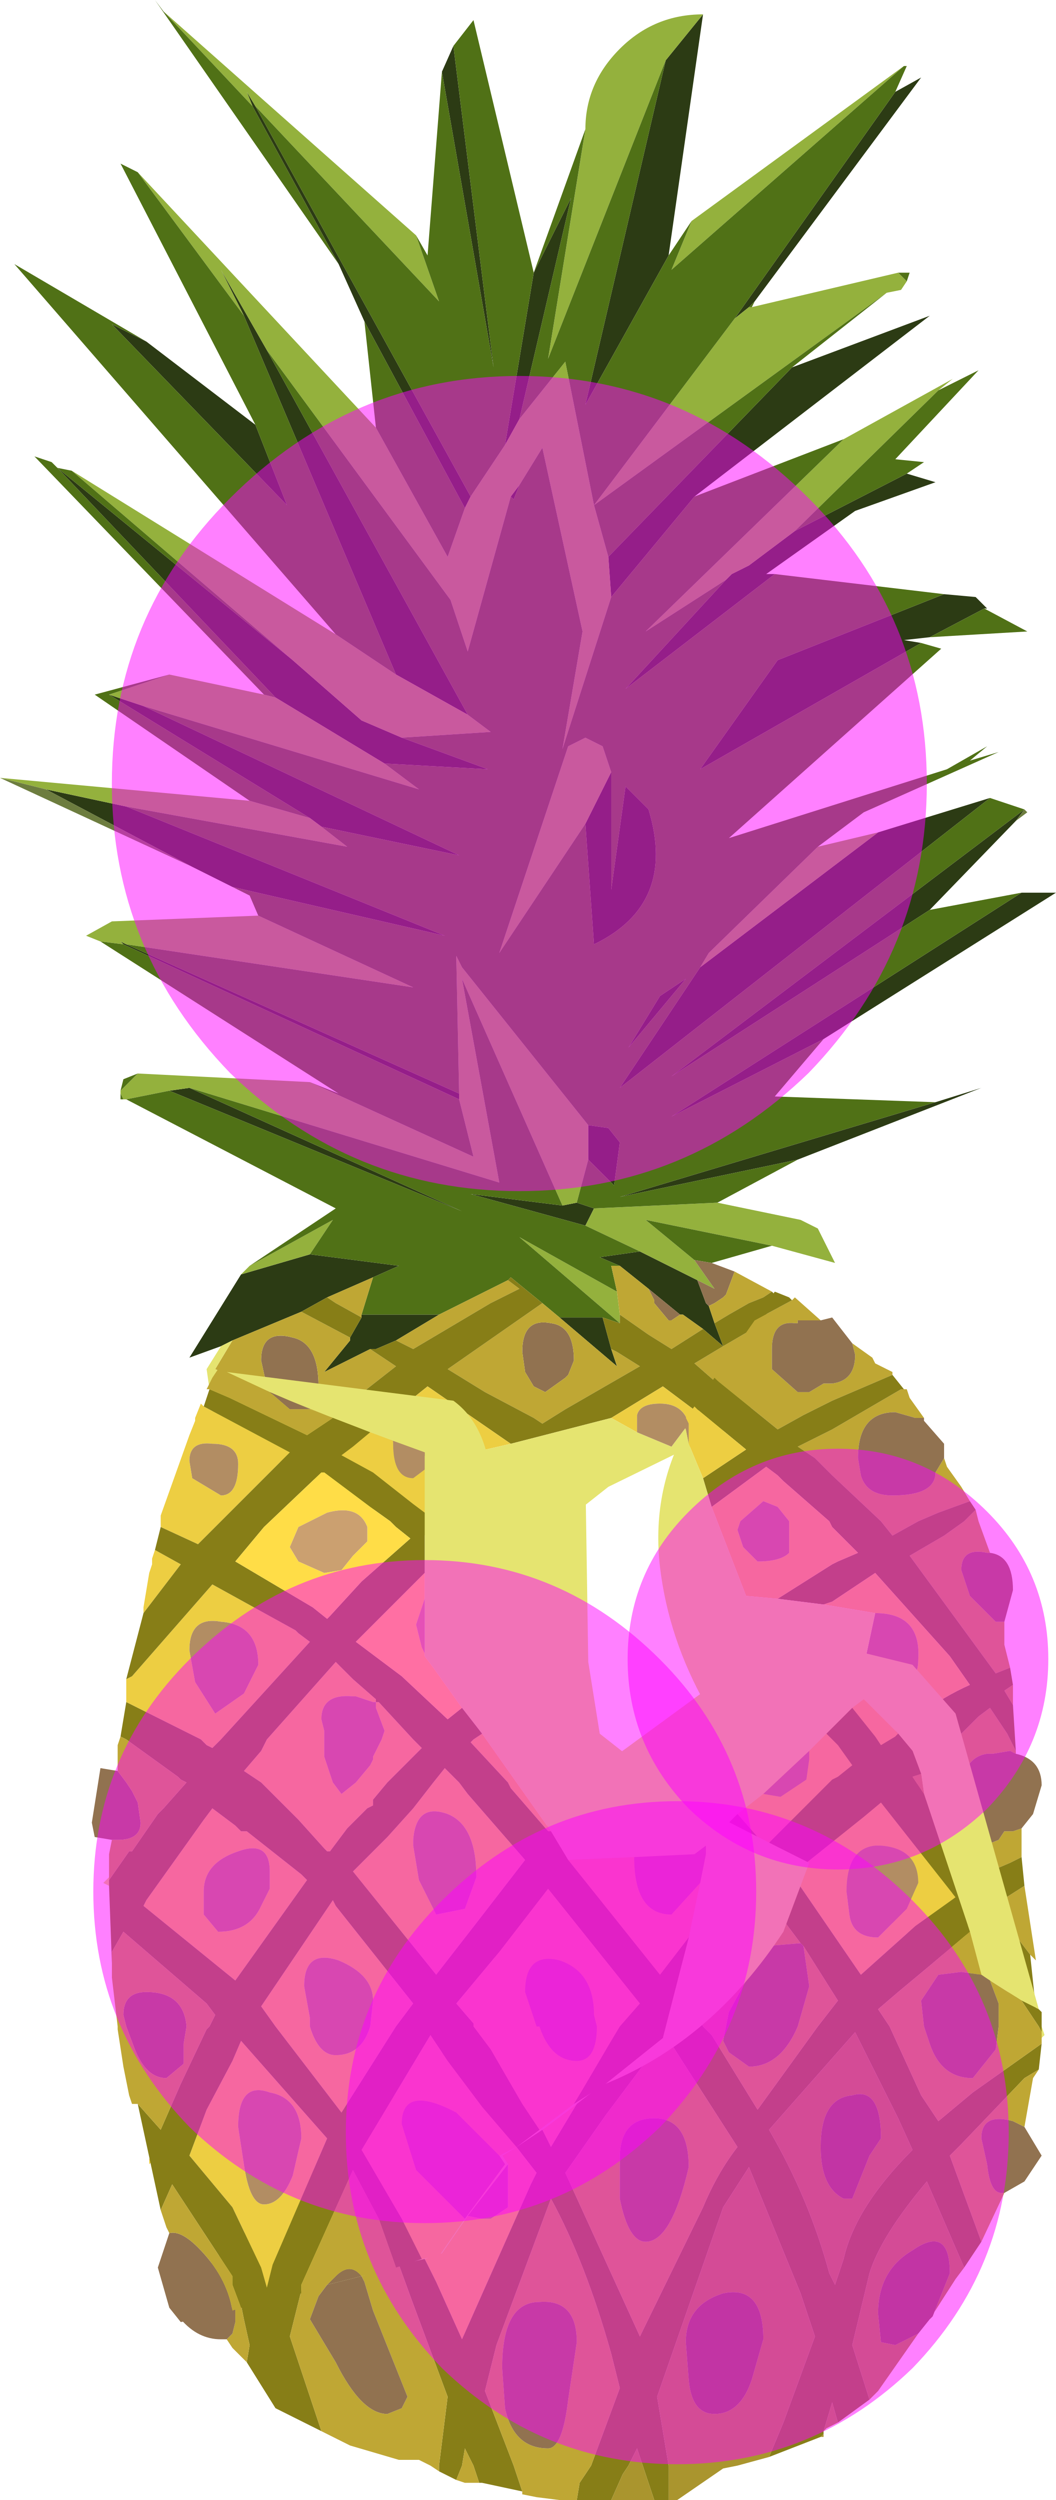 <?xml version="1.0" encoding="UTF-8" standalone="no"?>
<svg xmlns:ffdec="https://www.free-decompiler.com/flash" xmlns:xlink="http://www.w3.org/1999/xlink" ffdec:objectType="frame" height="43.55px" width="18.4px" xmlns="http://www.w3.org/2000/svg">
  <g transform="matrix(1.0, 0.0, 0.0, 1.0, 9.8, 21.7)">
    <use ffdec:characterId="591" height="27.4" id="m0" transform="matrix(1.0, 0.0, 0.0, 1.0, -9.8, -21.7)" width="18.4" xlink:href="#sprite0"/>
    <use ffdec:characterId="593" height="12.5" id="m1" transform="matrix(1.0, 0.0, 0.0, 1.0, 1.65, 0.8)" width="6.7" xlink:href="#sprite1"/>
    <use ffdec:characterId="595" height="15.1" id="m2" transform="matrix(1.0, 0.0, 0.0, 1.0, -7.2, 6.75)" width="15.6" xlink:href="#sprite2"/>
    <use ffdec:characterId="597" height="16.6" id="m3" transform="matrix(1.0, 0.0, 0.0, 1.0, -8.2, 2.15)" width="12.5" xlink:href="#sprite3"/>
    <use ffdec:characterId="552" height="10.0" id="c1" transform="matrix(0.733, 0.0, 0.0, 0.733, 1.136, 3.536)" width="10.0" xlink:href="#sprite4"/>
    <use ffdec:characterId="552" height="10.0" id="c0" transform="matrix(1.42, 0.0, 0.0, 1.42, -7.851, -15.151)" width="10.0" xlink:href="#sprite4"/>
    <use ffdec:characterId="552" height="10.0" id="c2" transform="matrix(1.155, 0.0, 0.0, 1.155, -3.774, 9.676)" width="10.0" xlink:href="#sprite4"/>
    <use ffdec:characterId="552" height="10.0" id="c3" transform="matrix(1.155, 0.0, 0.0, 1.155, -8.174, 5.476)" width="10.0" xlink:href="#sprite4"/>
  </g>
  <defs>
    <g id="sprite0" transform="matrix(1.0, 0.0, 0.0, 1.0, 9.2, 13.7)">
      <use ffdec:characterId="590" height="27.4" transform="matrix(1.0, 0.0, 0.0, 1.0, -9.2, -13.7)" width="18.4" xlink:href="#shape0"/>
    </g>
    <g id="shape0" transform="matrix(1.0, 0.0, 0.0, 1.0, 9.2, 13.7)">
      <path d="M2.45 -9.25 L1.0 -6.65 2.4 -12.65 3.05 -13.45 2.45 -9.25 M0.1 -8.95 L0.75 -10.25 -0.15 -6.4 -0.4 -5.95 0.1 -8.95 M3.6 -8.15 L6.4 -12.1 6.85 -12.35 3.95 -8.45 3.85 -8.35 3.6 -8.15 M4.6 -7.3 L7.0 -8.2 2.9 -5.05 1.45 -3.3 1.4 -4.0 4.6 -7.3 M6.6 -5.45 L7.1 -5.3 5.7 -4.8 4.15 -3.7 4.3 -3.7 1.7 -1.7 3.45 -3.6 3.55 -3.7 3.85 -3.85 4.65 -4.45 6.6 -5.45 M7.25 -3.35 L7.8 -3.3 8.0 -3.1 7.95 -3.1 7.0 -2.6 6.55 -2.55 6.85 -2.5 3.0 -0.3 4.35 -2.2 7.25 -3.35 M6.1 0.8 L8.05 0.2 1.6 5.25 3.0 3.15 6.1 0.8 M8.5 0.6 L7.0 2.15 2.5 5.05 8.65 0.4 8.5 0.6 M8.6 1.85 L9.05 1.85 9.2 1.85 5.15 4.4 2.5 5.75 8.6 1.85 M7.1 5.5 L7.9 5.25 4.7 6.5 1.6 7.15 7.1 5.5 M-5.35 9.75 L-5.9 9.95 -5.0 8.5 -3.8 8.15 -2.25 8.35 -2.7 8.55 -3.5 8.9 -3.95 9.15 -5.15 9.65 -5.35 9.75 M-5.15 1.75 L-5.85 1.4 -8.4 0.05 -7.0 0.35 -1.45 2.6 -5.15 1.75 M-6.65 -7.75 L-4.75 -6.3 -4.2 -4.9 -7.25 -8.05 -6.65 -7.75 M-2.85 -8.1 L-3.3 -9.1 -4.8 -11.85 -4.9 -12.1 -4.75 -11.85 -1.0 -5.05 -1.1 -4.85 -2.85 -8.1 M-1.5 -12.45 L-1.3 -12.9 -0.6 -7.3 -1.5 -12.45 M-0.15 -5.25 L-0.25 -5.0 -0.3 -5.05 -0.15 -5.25 M-4.55 -7.6 L-1.05 -1.25 -2.3 -1.95 -4.95 -8.2 -5.35 -9.0 -4.55 -7.6 M-2.2 -0.85 L-0.7 -0.3 -2.5 -0.4 -4.4 -1.55 -8.2 -5.55 -4.1 -2.2 -2.9 -1.15 -2.2 -0.85 M-6.7 -1.4 L-1.2 1.2 -3.6 0.7 -3.8 0.55 -7.3 -1.6 -6.7 -1.4 M1.0 0.65 L1.45 -0.25 1.45 1.8 1.7 0.0 2.1 0.4 Q2.6 2.05 1.15 2.75 L1.0 0.65 M1.75 4.55 L2.3 3.65 2.75 3.35 1.75 4.55 M1.05 5.9 L1.4 5.95 1.6 6.2 1.5 6.95 1.05 6.5 1.05 5.9 M0.85 7.25 L1.15 7.35 1.0 7.65 -1.0 7.1 0.6 7.3 0.85 7.25 M2.95 8.6 L3.1 9.0 3.15 9.05 3.25 9.35 3.4 9.75 3.05 9.45 2.7 9.2 2.65 9.2 2.1 8.75 1.6 8.35 1.25 8.2 1.95 8.1 2.95 8.6 M0.55 9.25 L1.3 9.25 1.45 9.8 1.55 10.1 0.55 9.25 M-2.3 9.65 L-2.65 9.8 -2.75 9.8 -3.55 10.2 -3.1 9.65 -3.1 9.6 -2.9 9.25 -2.9 9.2 -1.55 9.2 -2.3 9.65 M-1.2 5.35 L-1.2 5.45 -7.05 2.75 -7.1 2.7 -7.0 2.75 -1.2 5.35 M-6.25 5.3 L-5.9 5.25 -1.15 7.4 -6.25 5.3" fill="#2c3b14" fill-rule="evenodd" stroke="none"/>
      <path d="M6.55 -12.55 L2.5 -9.0 2.85 -9.85 6.55 -12.55 M2.4 -12.65 L0.35 -7.45 1.0 -11.45 Q1.0 -12.25 1.6 -12.85 2.2 -13.45 3.05 -13.45 L2.4 -12.65 M-0.15 -6.4 L0.65 -7.4 1.15 -4.9 3.6 -8.15 3.85 -8.35 3.9 -8.35 6.45 -8.95 6.6 -8.8 6.5 -8.65 6.25 -8.6 1.15 -4.9 1.4 -4.0 1.45 -3.3 0.6 -0.65 0.95 -2.7 0.25 -5.9 -0.15 -5.25 -0.3 -5.05 -1.05 -2.35 -1.35 -3.25 -4.55 -7.6 -5.35 -9.0 -4.95 -8.2 -6.8 -10.7 -2.65 -6.25 -1.4 -4.0 -1.1 -4.85 -1.0 -5.05 -0.4 -5.95 -0.15 -6.4 M5.5 -6.05 L7.4 -7.1 7.15 -6.9 4.65 -4.45 3.85 -3.85 3.55 -3.7 3.45 -3.6 2.05 -2.7 5.5 -6.05 M5.05 1.05 L6.1 0.8 3.0 3.15 3.15 2.9 5.05 1.05 M3.3 7.25 L4.75 7.55 5.05 7.7 5.35 8.3 4.25 8.0 2.05 7.55 2.9 8.25 3.25 8.75 2.95 8.6 1.95 8.1 1.0 7.65 1.15 7.35 3.3 7.25 M-5.0 8.5 L-4.85 8.35 -3.4 7.55 -3.8 8.15 -5.0 8.5 M-7.0 5.45 L-7.05 5.45 -7.1 5.35 -7.1 5.3 -6.8 5.0 -3.8 5.15 -0.95 6.45 -1.2 5.45 -1.2 5.35 -1.25 2.95 -1.15 3.15 1.05 5.9 1.05 6.5 0.85 7.25 0.6 7.3 -1.15 3.35 -0.5 6.9 -5.9 5.25 -6.25 5.3 -7.0 5.45 M-7.45 2.7 L-7.7 2.6 -7.25 2.35 -4.7 2.25 -2.0 3.5 -7.0 2.75 -7.1 2.7 -7.05 2.75 -7.45 2.7 M-9.2 -0.15 L-4.85 0.25 -3.8 0.55 -3.6 0.7 -3.15 1.05 -7.0 0.35 -8.4 0.05 -9.2 -0.15 M-6.25 -1.95 L-4.6 -1.6 -4.4 -1.55 -2.5 -0.4 -1.9 0.05 -6.7 -1.4 -7.3 -1.6 -6.25 -1.95 M-7.95 -5.5 L-3.35 -2.65 -2.3 -1.95 -1.05 -1.25 -0.65 -0.95 -2.2 -0.85 -2.9 -1.15 -4.1 -2.2 -7.95 -5.5 M-6.35 -13.5 L-1.95 -9.6 -1.55 -8.45 -4.75 -11.85 -4.9 -12.1 -4.8 -11.85 -6.35 -13.5 M1.0 0.65 L-0.5 2.9 0.55 -0.25 0.7 -0.7 1.0 -0.85 1.3 -0.7 1.45 -0.25 1.0 0.65 M1.6 9.35 L-0.15 7.85 1.55 8.8 1.6 9.2 1.6 9.35" fill="#94b13d" fill-rule="evenodd" stroke="none"/>
      <path d="M6.55 -12.55 L6.6 -12.55 6.4 -12.1 3.6 -8.15 1.15 -4.9 0.65 -7.4 -0.15 -6.4 0.75 -10.25 0.1 -8.95 1.0 -11.45 0.35 -7.45 2.4 -12.65 1.0 -6.65 2.45 -9.25 2.85 -9.85 2.5 -9.0 6.55 -12.55 M3.95 -8.45 L3.9 -8.35 3.85 -8.35 3.95 -8.45 M6.45 -8.95 L6.65 -8.95 6.6 -8.8 6.45 -8.95 M6.25 -8.6 L4.6 -7.3 1.4 -4.0 1.15 -4.9 6.25 -8.6 M2.9 -5.05 L5.5 -6.05 2.05 -2.7 3.45 -3.6 1.7 -1.7 4.3 -3.7 7.25 -3.35 4.35 -2.2 3.0 -0.3 6.85 -2.5 7.2 -2.4 3.5 0.9 7.3 -0.3 8.0 -0.7 7.7 -0.45 8.2 -0.6 5.85 0.45 5.05 1.05 3.15 2.9 3.0 3.15 1.6 5.25 8.05 0.2 8.65 0.4 2.5 5.05 7.0 2.15 8.6 1.85 2.5 5.75 5.15 4.4 4.3 5.4 7.1 5.5 1.6 7.15 4.7 6.5 3.3 7.25 1.15 7.35 0.85 7.25 1.05 6.5 1.5 6.95 1.6 6.2 1.4 5.95 1.05 5.9 -1.15 3.15 -1.25 2.95 -1.2 5.35 -7.0 2.75 -2.0 3.5 -4.7 2.25 -4.85 1.9 -5.15 1.75 -1.45 2.6 -7.0 0.35 -3.15 1.05 -3.6 0.7 -1.2 1.2 -6.7 -1.4 -1.9 0.05 -2.5 -0.4 -0.7 -0.3 -2.2 -0.85 -0.65 -0.95 -1.05 -1.25 -4.55 -7.6 -1.35 -3.25 -1.05 -2.35 -0.3 -5.05 -0.25 -5.0 -0.15 -5.25 0.25 -5.9 0.95 -2.7 0.6 -0.65 1.45 -3.3 2.9 -5.05 M7.15 -6.9 L7.85 -7.25 6.4 -5.7 6.9 -5.65 6.6 -5.45 4.65 -4.45 7.15 -6.9 M7.95 -3.1 L8.7 -2.7 7.0 -2.6 7.95 -3.1 M4.25 8.0 L3.2 8.3 2.9 8.25 2.05 7.55 4.25 8.0 M-4.85 8.35 L-3.35 7.35 -7.0 5.45 -6.25 5.3 -1.15 7.4 -5.9 5.25 -0.5 6.9 -1.15 3.35 0.6 7.3 -1.0 7.1 1.0 7.65 1.95 8.1 1.25 8.2 1.6 8.35 1.45 8.35 1.55 8.8 -0.15 7.85 1.6 9.35 1.3 9.25 0.55 9.25 0.25 9.0 -0.3 8.55 -0.35 8.6 -1.55 9.2 -2.9 9.2 -2.7 8.55 -2.25 8.35 -3.8 8.15 -3.4 7.55 -4.85 8.35 M-7.05 5.45 L-7.1 5.45 -7.1 5.35 -7.05 5.45 M-7.1 5.3 L-7.05 5.1 -6.8 5.0 -7.1 5.3 M-3.8 5.15 L-3.3 5.35 -7.45 2.7 -7.05 2.75 -1.2 5.45 -0.95 6.45 -3.8 5.15 M-4.85 0.25 L-7.55 -1.6 -6.25 -1.95 -7.3 -1.6 -3.8 0.55 -4.85 0.25 M-4.6 -1.6 L-8.6 -5.75 -8.3 -5.65 -8.2 -5.55 -7.95 -5.5 -4.1 -2.2 -8.2 -5.55 -4.4 -1.55 -4.6 -1.6 M-3.35 -2.65 L-8.95 -9.1 -6.65 -7.75 -7.25 -8.05 -4.2 -4.9 -4.75 -6.3 -7.1 -10.85 -6.8 -10.7 -4.95 -8.2 -2.3 -1.95 -3.35 -2.65 M-2.65 -6.25 L-2.85 -8.1 -1.1 -4.85 -1.4 -4.0 -2.65 -6.25 M-3.3 -9.1 L-6.5 -13.7 -6.35 -13.5 -4.8 -11.85 -3.3 -9.1 M-1.95 -9.6 L-1.75 -9.25 -1.5 -12.45 -0.6 -7.3 -1.3 -12.9 -0.95 -13.35 0.1 -8.95 -0.4 -5.95 -1.0 -5.05 -4.75 -11.85 -1.55 -8.45 -1.95 -9.6 M1.45 -0.25 L1.3 -0.7 1.0 -0.85 0.7 -0.7 0.55 -0.25 -0.5 2.9 1.0 0.65 1.15 2.75 Q2.6 2.05 2.1 0.4 L1.7 0.0 1.45 1.8 1.45 -0.25 M1.75 4.55 L2.75 3.35 2.3 3.65 1.75 4.55" fill="#507116" fill-rule="evenodd" stroke="none"/>
      <path d="M8.65 0.4 L8.7 0.45 8.5 0.6 8.65 0.4 M-5.85 1.4 L-9.2 -0.15 -8.4 0.05 -5.85 1.4" fill="#6d7d3f" fill-rule="evenodd" stroke="none"/>
      <path d="M3.2 8.3 L3.6 8.45 3.45 8.85 3.4 8.9 3.25 9.0 3.15 9.05 3.1 9.0 2.95 8.6 3.25 8.75 2.9 8.25 3.2 8.3 M2.1 8.75 L2.65 9.2 2.5 9.3 2.45 9.3 2.2 9.0 2.2 8.95 2.1 8.75 M0.3 10.55 L0.1 10.45 -0.05 10.2 -0.1 9.85 Q-0.1 9.25 0.4 9.35 0.8 9.4 0.8 10.0 L0.7 10.25 0.65 10.3 0.3 10.55 M-4.55 10.55 L-4.55 10.45 -4.65 10.0 Q-4.65 9.45 -4.1 9.6 -3.65 9.7 -3.65 10.45 L-3.8 10.85 -4.55 10.55" fill="#917250" fill-rule="evenodd" stroke="none"/>
      <path d="M3.6 8.45 L4.25 8.8 4.1 8.9 3.85 9.0 3.5 9.2 3.25 9.35 3.15 9.05 3.25 9.0 3.4 8.9 3.45 8.85 3.6 8.45 M1.6 8.35 L2.1 8.75 2.2 8.95 2.2 9.0 2.45 9.3 2.5 9.3 2.65 9.2 2.7 9.2 3.05 9.45 2.5 9.8 2.1 9.55 1.6 9.2 1.55 8.8 1.45 8.35 1.6 8.35 M0.25 9.0 L0.55 9.25 1.55 10.1 1.45 9.8 1.55 9.85 1.95 10.1 0.65 10.85 0.25 11.1 0.1 11.0 -0.75 10.55 -1.4 10.15 0.25 9.0 M-0.35 8.6 L-0.15 8.75 -0.65 9.0 -2.0 9.8 -2.3 9.65 -1.55 9.2 -0.35 8.6 M-2.75 9.8 L-2.3 10.1 -3.45 11.0 -3.8 10.85 -3.65 10.45 Q-3.65 9.7 -4.1 9.6 -4.65 9.45 -4.65 10.0 L-4.55 10.45 -4.55 10.55 -5.45 10.15 -5.15 9.65 -3.95 9.15 -3.1 9.6 -3.1 9.65 -3.55 10.2 -2.75 9.8 M3.3 10.4 L2.9 10.05 3.4 9.75 4.0 9.4 3.3 10.4 M0.3 10.55 L0.65 10.3 0.7 10.25 0.8 10.0 Q0.8 9.4 0.4 9.35 -0.1 9.25 -0.1 9.85 L-0.05 10.2 0.1 10.45 0.3 10.55 M-3.5 8.9 L-2.7 8.55 -2.9 9.2 -2.9 9.25 -3.35 9.0 -3.5 8.9" fill="#bfa734" fill-rule="evenodd" stroke="none"/>
      <path d="M4.25 8.8 L4.35 8.9 4.15 9.2 4.0 9.4 3.4 9.75 2.9 10.05 3.3 10.4 2.95 10.9 2.35 10.45 1.45 11.0 -0.3 11.45 -1.75 10.45 -2.75 11.25 -3.45 11.0 -2.3 10.1 -2.75 9.8 -2.65 9.8 -2.3 9.65 -2.0 9.8 -0.65 9.0 -0.15 8.75 -0.35 8.6 -0.3 8.55 0.25 9.0 -1.4 10.15 -0.75 10.55 0.1 11.0 0.25 11.1 0.65 10.85 1.95 10.1 1.55 9.85 1.45 9.8 1.3 9.25 1.6 9.35 1.6 9.2 2.1 9.55 2.5 9.8 3.05 9.45 3.4 9.75 3.25 9.35 3.5 9.2 3.85 9.0 4.1 8.9 4.25 8.8 M-3.95 9.15 L-3.5 8.9 -3.35 9.0 -2.9 9.25 -3.1 9.6 -3.95 9.15" fill="#877e17" fill-rule="evenodd" stroke="none"/>
      <path d="M-2.75 11.25 L-1.75 10.45 -0.3 11.45 -1.6 11.75 -1.2 11.15 Q-1.2 10.7 -1.8 10.8 -2.35 10.85 -2.4 11.4 L-2.75 11.25 M1.45 11.0 L2.35 10.45 2.95 10.9 2.8 11.1 Q2.7 10.75 2.3 10.75 1.95 10.75 1.9 10.95 L1.9 11.15 1.9 11.25 1.45 11.0" fill="#edce42" fill-rule="evenodd" stroke="none"/>
      <path d="M4.15 9.2 L3.85 11.0 1.4 12.2 -0.5 13.7 -5.45 11.2 -5.6 10.15 -5.35 9.75 -5.15 9.65 -5.45 10.15 -4.55 10.55 -3.8 10.85 -3.45 11.0 -2.75 11.25 -2.4 11.4 -1.6 11.75 -0.3 11.45 1.45 11.0 1.9 11.25 2.5 11.5 2.8 11.1 2.95 10.9 3.3 10.4 4.0 9.4 4.15 9.2" fill="#e5e470" fill-rule="evenodd" stroke="none"/>
      <path d="M2.8 11.1 L2.5 11.5 1.9 11.25 1.9 11.15 1.9 10.95 Q1.95 10.75 2.3 10.75 2.7 10.75 2.8 11.1 M-1.6 11.75 L-2.4 11.4 Q-2.35 10.85 -1.8 10.8 -1.2 10.7 -1.2 11.15 L-1.6 11.75" fill="#b28d63" fill-rule="evenodd" stroke="none"/>
    </g>
    <g id="sprite1" transform="matrix(1.0, 0.0, 0.0, 1.0, 3.35, 6.25)">
      <use ffdec:characterId="592" height="12.5" transform="matrix(1.0, 0.0, 0.0, 1.0, -3.35, -6.25)" width="6.7" xlink:href="#shape1"/>
    </g>
    <g id="shape1" transform="matrix(1.0, 0.0, 0.0, 1.0, 3.35, 6.25)">
      <path d="M-0.5 -5.75 L-0.9 -5.75 -0.9 -5.7 -0.95 -5.7 Q-1.35 -5.75 -1.35 -5.25 L-1.35 -4.9 -0.9 -4.5 -0.7 -4.5 -0.45 -4.65 -0.3 -4.65 Q0.1 -4.7 0.1 -5.15 L0.05 -5.35 0.4 -5.1 0.45 -5.0 0.75 -4.85 0.75 -4.8 -0.3 -4.35 -0.8 -4.1 -1.25 -3.85 -2.3 -4.7 -2.35 -4.75 -1.65 -5.75 -1.0 -6.1 -0.95 -6.15 -0.5 -5.75 M0.95 -4.55 L1.0 -4.55 1.05 -4.4 1.3 -4.05 1.25 -4.05 1.15 -4.05 0.8 -4.15 Q0.15 -4.15 0.15 -3.35 L0.2 -3.05 Q0.3 -2.7 0.75 -2.7 1.5 -2.7 1.5 -3.1 L1.65 -3.35 1.7 -3.2 1.95 -2.85 2.1 -2.6 1.55 -2.4 1.2 -2.25 0.75 -2.0 0.55 -2.25 -0.3 -3.05 -0.6 -3.35 -0.9 -3.55 -0.3 -3.85 0.9 -4.55 0.95 -4.55 M2.2 -2.45 L2.25 -2.25 2.45 -1.7 2.4 -1.7 Q1.95 -1.8 1.95 -1.4 L2.1 -0.95 2.55 -0.5 2.7 -0.5 2.7 -0.1 2.8 0.3 2.55 0.4 1.05 -1.65 1.65 -2.0 2.0 -2.25 2.2 -2.45 M2.85 0.6 L2.85 0.95 2.7 0.7 2.85 0.6 M2.9 1.75 L2.9 1.8 2.8 1.75 2.5 1.8 2.4 1.8 Q2.05 1.85 1.95 2.3 L1.9 2.75 1.95 3.1 2.35 3.4 2.6 3.3 2.7 3.15 2.85 3.15 3.0 3.1 3.0 3.3 3.0 3.6 2.8 3.7 2.45 3.85 2.35 3.9 1.65 2.95 1.2 2.45 1.15 2.1 1.6 1.75 1.95 1.45 2.25 1.15 2.45 1.0 2.75 1.45 2.9 1.75 M3.05 4.1 L3.25 5.4 3.15 5.3 2.5 4.45 3.05 4.1 M2.9 6.05 L2.5 5.75 2.4 5.7 2.25 5.65 2.0 4.85 2.1 4.75 2.65 5.65 2.9 6.05" fill="#bfa734" fill-rule="evenodd" stroke="none"/>
      <path d="M0.05 -5.35 L0.1 -5.15 Q0.1 -4.7 -0.3 -4.65 L-0.45 -4.65 -0.7 -4.5 -0.9 -4.5 -1.35 -4.9 -1.35 -5.25 Q-1.35 -5.75 -0.95 -5.7 L-0.9 -5.7 -0.9 -5.75 -0.5 -5.75 -0.3 -5.8 0.05 -5.35 M1.3 -4.05 L1.3 -4.0 1.65 -3.6 1.65 -3.35 1.5 -3.1 Q1.5 -2.7 0.75 -2.7 0.3 -2.7 0.2 -3.05 L0.15 -3.35 Q0.15 -4.15 0.8 -4.15 L1.15 -4.05 1.25 -4.05 1.3 -4.05 M2.45 -1.7 Q2.85 -1.65 2.85 -1.05 L2.7 -0.5 2.55 -0.5 2.1 -0.95 1.95 -1.4 Q1.95 -1.8 2.4 -1.7 L2.45 -1.7 M2.9 1.8 Q3.35 1.9 3.35 2.35 L3.2 2.85 3.0 3.1 2.85 3.15 2.7 3.15 2.6 3.3 2.35 3.4 1.95 3.1 1.9 2.75 1.95 2.3 Q2.05 1.85 2.4 1.8 L2.5 1.8 2.8 1.75 2.9 1.8" fill="#917250" fill-rule="evenodd" stroke="none"/>
      <path d="M-1.0 -6.1 L-1.65 -5.75 -1.3 -6.25 -1.05 -6.15 -1.0 -6.1 M-2.35 -4.75 L-2.3 -4.7 -1.25 -3.85 -0.8 -4.1 -0.3 -4.35 0.75 -4.8 0.95 -4.55 0.9 -4.55 -0.3 -3.85 -0.9 -3.55 -0.6 -3.35 -0.3 -3.05 0.55 -2.25 0.75 -2.0 1.2 -2.25 1.55 -2.4 2.1 -2.6 2.2 -2.45 2.0 -2.25 1.65 -2.0 1.05 -1.65 2.55 0.4 2.8 0.3 2.85 0.6 2.7 0.7 2.85 0.95 2.9 1.75 2.75 1.45 2.45 1.0 2.25 1.15 1.95 1.45 1.6 1.75 1.15 2.1 1.0 1.7 0.75 1.45 1.25 1.1 Q1.65 0.8 2.1 0.6 L1.75 0.1 0.45 -1.35 -0.3 -0.85 -0.45 -0.8 -1.25 -0.9 -0.3 -1.5 -0.2 -1.55 0.15 -1.7 -0.3 -2.15 -0.35 -2.25 -1.15 -2.95 -1.25 -3.05 -1.45 -3.2 -2.4 -2.5 -2.55 -3.0 -1.8 -3.5 -2.65 -4.2 -2.7 -4.25 -2.35 -4.75 M3.0 3.6 L3.05 4.1 2.5 4.45 3.15 5.3 3.25 6.25 2.9 6.05 2.65 5.65 2.1 4.75 2.0 4.85 1.2 2.45 1.65 2.95 2.35 3.9 2.45 3.85 2.8 3.7 3.0 3.6" fill="#877e17" fill-rule="evenodd" stroke="none"/>
      <path d="M-2.85 -4.05 L-2.7 -4.25 -2.65 -4.2 -1.8 -3.5 -2.55 -3.0 -2.8 -3.6 -2.8 -3.65 -2.8 -3.95 -2.85 -4.05 M-0.45 -0.8 L-0.3 -0.85 0.45 -1.35 1.75 0.1 2.1 0.6 Q1.65 0.8 1.25 1.1 L0.75 1.45 0.25 0.85 0.3 0.85 0.45 0.75 0.6 0.7 Q1.2 0.7 1.2 0.15 1.25 -0.65 0.45 -0.65 L-0.45 -0.8 M-1.25 -0.9 L-1.8 -0.95 -2.4 -2.5 -1.45 -3.2 -1.25 -3.05 -1.15 -2.95 -0.35 -2.25 -0.3 -2.15 0.15 -1.7 -0.2 -1.55 -0.3 -1.5 -1.25 -0.9 M-1.05 -1.7 L-1.05 -1.95 -1.05 -2.0 -1.05 -2.25 -1.25 -2.5 -1.5 -2.6 -1.9 -2.25 -1.95 -2.1 -1.85 -1.8 -1.6 -1.55 Q-1.2 -1.55 -1.05 -1.7" fill="#edce42" fill-rule="evenodd" stroke="none"/>
      <path d="M-2.85 -3.85 L-2.9 -3.95 -2.85 -4.05 -2.8 -3.95 -2.8 -3.65 -2.8 -3.6 -2.85 -3.85 M0.45 -0.65 Q1.25 -0.65 1.2 0.15 1.2 0.7 0.6 0.7 L0.45 0.75 0.3 0.85 0.25 0.85 0.15 0.75 0.45 -0.65 M-1.05 -1.7 Q-1.2 -1.55 -1.6 -1.55 L-1.85 -1.8 -1.95 -2.1 -1.9 -2.25 -1.5 -2.6 -1.25 -2.5 -1.05 -2.25 -1.05 -2.0 -1.05 -1.95 -1.05 -1.7" fill="#b28d63" fill-rule="evenodd" stroke="none"/>
      <path d="M2.5 5.75 L2.4 5.8 -3.0 2.35 -2.5 0.95 Q-3.15 -0.2 -3.3 -1.45 -3.45 -2.75 -2.85 -3.85 L-2.8 -3.6 -2.55 -3.0 -2.4 -2.5 -1.8 -0.95 -1.25 -0.9 -0.45 -0.8 0.45 -0.65 0.15 0.75 0.25 0.85 0.75 1.45 1.0 1.7 1.15 2.1 1.2 2.45 2.0 4.85 2.25 5.65 2.4 5.7 2.5 5.75" fill="#e5e470" fill-rule="evenodd" stroke="none"/>
    </g>
    <g id="sprite2" transform="matrix(1.0, 0.0, 0.0, 1.0, 7.8, 7.55)">
      <use ffdec:characterId="594" height="15.1" transform="matrix(1.0, 0.0, 0.0, 1.0, -7.8, -7.55)" width="15.6" xlink:href="#shape2"/>
    </g>
    <g id="shape2" transform="matrix(1.0, 0.0, 0.0, 1.0, 7.8, 7.55)">
      <path d="M5.25 -5.8 L4.65 -6.4 4.45 -6.25 4.0 -5.8 3.7 -5.5 2.9 -4.75 2.45 -4.4 2.05 -4.0 1.9 -3.85 1.95 -3.7 1.85 -3.25 1.6 -2.3 1.2 -0.55 -0.35 0.65 -0.95 1.1 -1.4 1.4 -1.65 1.55 -1.55 1.7 -2.25 2.6 -2.7 3.25 -3.0 3.35 -3.45 3.45 -4.1 3.65 -4.7 3.8 -5.15 3.9 -6.2 4.15 -6.3 4.2 -7.0 4.35 -7.3 3.95 -3.2 0.2 Q-2.2 0.4 -0.95 -0.4 L-0.35 -0.95 -0.3 -1.25 -0.25 -1.3 0.2 -2.0 0.25 -2.2 Q0.6 -3.25 0.25 -4.25 L0.2 -4.9 0.1 -4.9 -0.1 -5.1 3.25 -7.55 5.5 -7.0 6.25 -6.15 7.7 -1.0 7.4 -1.15 6.85 -1.5 6.7 -1.6 6.5 -2.35 5.7 -4.75 5.65 -5.1 5.5 -5.5 5.25 -5.8 M7.75 -0.7 L7.8 -0.55 7.75 -0.5 7.75 -0.6 7.75 -0.7" fill="#e5e470" fill-rule="evenodd" stroke="none"/>
      <path d="M4.45 -6.25 L4.65 -6.4 5.25 -5.8 5.2 -5.75 4.95 -5.6 4.85 -5.75 4.45 -6.25 M-3.0 3.35 L-2.7 3.25 -2.25 2.6 -2.0 2.65 -1.85 2.65 -1.55 2.45 -1.55 2.3 -1.55 2.0 -1.55 1.7 -1.65 1.55 -1.4 1.4 -1.05 1.85 -1.15 2.05 -2.35 4.75 -2.8 3.75 -3.0 3.35 M-0.95 1.1 L-0.35 0.65 -0.8 1.4 -0.95 1.1 M1.6 -2.3 L1.85 -3.25 1.95 -3.6 1.95 -3.7 1.9 -3.85 2.05 -4.0 2.4 -3.55 2.55 -3.4 1.6 -2.3 M2.45 -4.4 L2.9 -4.75 3.2 -4.7 3.65 -5.0 3.7 -5.35 3.7 -5.5 4.0 -5.8 4.05 -5.75 4.2 -5.6 4.45 -5.25 4.2 -5.05 4.1 -5.0 2.95 -3.85 2.8 -4.0 2.45 -4.4 M4.95 -4.6 L6.25 -2.95 5.55 -2.45 4.6 -1.6 3.4 -3.35 4.65 -4.35 4.95 -4.6 M4.95 -3.85 L4.85 -3.85 Q4.35 -3.8 4.35 -3.05 L4.4 -2.65 Q4.45 -2.25 4.9 -2.25 L5.4 -2.75 5.6 -3.2 Q5.6 -3.8 4.95 -3.85 M-7.8 1.7 L-7.8 1.6 -7.75 1.65 -7.8 1.7" fill="#edce42" fill-rule="evenodd" stroke="none"/>
      <path d="M5.25 -5.8 L5.5 -5.5 5.65 -5.1 5.5 -5.05 5.7 -4.75 6.5 -2.35 5.85 -1.8 5.25 -1.3 4.9 -1.0 5.1 -0.7 5.65 0.5 5.95 0.95 6.55 0.45 7.75 -0.4 7.7 0.05 7.45 0.2 6.35 1.35 6.3 1.4 6.15 1.55 6.7 3.05 6.4 3.5 5.75 2.0 Q4.95 2.95 4.75 3.6 L4.45 4.85 4.75 5.8 4.2 6.2 4.1 5.85 3.95 6.35 3.95 6.4 3.9 6.45 3.0 6.8 3.25 6.2 3.8 4.7 3.55 3.95 2.65 1.75 2.2 2.45 1.05 5.75 1.25 6.95 1.25 7.45 1.25 7.55 1.0 7.55 0.8 6.95 0.7 6.65 0.55 6.95 0.45 7.1 0.25 7.55 -0.35 7.55 -0.3 7.25 -0.1 6.95 0.4 5.6 0.25 5.0 Q-0.2 3.4 -0.8 2.3 L-1.75 4.85 -1.95 5.65 -1.45 6.95 -1.3 7.4 -2.0 7.25 -2.05 7.25 -2.15 6.95 -2.3 6.65 -2.35 6.95 -2.45 7.2 -2.75 7.05 -2.75 6.95 -2.6 5.75 -3.25 4.0 -3.45 3.45 -3.0 3.35 -2.8 3.75 -2.35 4.75 -1.15 2.05 -1.05 1.85 -1.4 1.4 -0.95 1.1 -0.8 1.4 -0.35 0.65 1.2 -0.55 1.6 -2.3 2.55 -3.4 2.4 -3.55 2.05 -4.0 2.45 -4.4 2.8 -4.0 2.95 -3.85 4.1 -5.0 4.2 -5.05 4.45 -5.25 4.2 -5.6 4.05 -5.75 4.0 -5.8 4.45 -6.25 4.85 -5.75 4.95 -5.6 5.2 -5.75 5.25 -5.8 M7.4 -1.15 L7.7 -1.0 7.75 -0.95 7.75 -0.7 7.75 -0.6 7.7 -0.7 7.4 -1.15 M-6.2 4.15 L-5.15 3.9 -5.2 4.1 -5.35 4.7 -4.8 6.35 -5.6 5.95 -6.1 5.15 -6.05 4.85 -6.15 4.4 -6.2 4.15 M4.95 -4.6 L4.65 -4.35 3.4 -3.35 4.6 -1.6 5.55 -2.45 6.25 -2.95 4.95 -4.6 M3.6 -2.1 L3.55 -2.15 3.1 -2.75 2.95 -2.95 1.6 -1.15 1.85 -0.7 2.0 -0.55 2.8 0.75 3.85 -0.7 4.2 -1.15 3.6 -2.1 M5.25 0.9 L4.5 -0.6 3.0 1.1 Q3.7 2.3 4.05 3.6 L4.15 3.8 4.3 3.35 Q4.5 2.45 5.5 1.45 L5.25 0.9 M1.2 -0.55 L0.15 0.85 -0.55 1.85 0.75 4.7 1.85 2.45 Q2.1 1.85 2.45 1.4 L1.55 0.0 1.2 -0.55" fill="#877e17" fill-rule="evenodd" stroke="none"/>
      <path d="M-2.25 2.6 L-1.55 1.7 -1.55 2.0 -1.55 2.3 -1.55 2.45 -1.85 2.65 -2.0 2.65 -2.25 2.6 M1.85 -3.25 L1.95 -3.7 1.95 -3.6 1.85 -3.25 M2.9 -4.75 L3.7 -5.5 3.7 -5.35 3.65 -5.0 3.2 -4.7 2.9 -4.75 M4.95 -3.85 Q5.6 -3.8 5.6 -3.2 L5.4 -2.75 4.9 -2.25 Q4.45 -2.25 4.4 -2.65 L4.35 -3.05 Q4.35 -3.8 4.85 -3.85 L4.95 -3.85" fill="#b28d63" fill-rule="evenodd" stroke="none"/>
      <path d="M-0.1 -5.1 L0.1 -4.9 0.2 -4.9 0.25 -4.25 Q0.6 -3.25 0.25 -2.2 L0.2 -2.0 -0.25 -1.3 -0.3 -1.25 -0.35 -0.95 -0.95 -0.4 Q-2.2 0.4 -3.2 0.2 L-2.3 -0.6 -0.65 -4.75 -0.1 -5.1" fill="#cbca63" fill-rule="evenodd" stroke="none"/>
      <path d="M5.65 -5.1 L5.7 -4.75 5.5 -5.05 5.65 -5.1 M6.5 -2.35 L6.7 -1.6 6.35 -1.65 5.95 -1.6 5.65 -1.15 5.7 -0.7 5.8 -0.4 Q6.0 0.2 6.55 0.2 L6.95 -0.3 7.0 -0.7 7.0 -1.1 6.85 -1.5 7.4 -1.15 7.7 -0.7 7.75 -0.6 7.75 -0.5 7.75 -0.4 6.55 0.45 5.95 0.95 5.65 0.5 5.1 -0.7 4.9 -1.0 5.25 -1.3 5.85 -1.8 6.5 -2.35 M-6.3 4.2 L-6.2 4.15 -6.15 4.4 -6.05 4.85 -6.1 5.15 -6.35 4.9 -6.45 4.75 -6.35 4.65 -6.3 4.45 -6.3 4.4 -6.3 4.2 M-5.15 3.9 L-4.7 3.8 -4.85 4.0 -5.0 4.4 -4.55 5.15 Q-4.1 6.05 -3.65 6.05 L-3.4 5.95 -3.3 5.75 -3.9 4.25 -4.05 3.75 -4.1 3.65 -3.45 3.45 -3.25 4.0 -2.6 5.75 -2.75 6.95 -2.75 7.05 -2.9 6.95 -3.1 6.85 -3.45 6.85 -4.3 6.6 -4.8 6.35 -5.35 4.7 -5.2 4.1 -5.15 3.9 M3.55 -2.15 L2.95 -2.1 2.9 -2.05 2.3 -0.95 2.25 -0.7 2.2 -0.45 2.3 -0.25 2.65 0.0 Q3.2 0.0 3.5 -0.7 L3.7 -1.4 3.6 -2.1 4.2 -1.15 3.85 -0.7 2.8 0.75 2.0 -0.55 1.85 -0.7 1.6 -1.15 2.95 -2.95 3.1 -2.75 3.55 -2.15 M7.7 0.05 L7.6 0.2 7.45 1.05 7.25 0.95 Q6.7 0.8 6.7 1.25 L6.8 1.7 Q6.85 2.2 7.05 2.2 L7.1 2.2 6.7 3.05 6.15 1.55 6.3 1.4 6.35 1.35 7.45 0.2 7.7 0.05 M-0.35 7.55 L-0.5 7.55 -0.65 7.55 -1.05 7.5 -1.3 7.45 -1.3 7.4 -1.45 6.95 -1.95 5.65 -1.75 4.85 -0.8 2.3 Q-0.2 3.4 0.25 5.0 L0.4 5.6 -0.1 6.95 -0.3 7.25 -0.35 7.55 M-2.05 7.25 L-2.3 7.25 -2.45 7.2 -2.35 6.95 -2.3 6.65 -2.15 6.95 -2.05 7.25 M1.2 -0.55 L1.55 0.0 2.45 1.4 Q2.1 1.85 1.85 2.45 L0.75 4.7 -0.55 1.85 0.15 0.85 1.2 -0.55 M1.6 1.75 Q1.6 0.9 1.0 0.9 0.4 0.9 0.4 1.6 L0.4 2.3 Q0.55 3.05 0.85 3.05 1.3 3.05 1.6 1.75 M-1.65 5.25 L-1.6 5.95 Q-1.45 6.65 -0.85 6.65 -0.6 6.65 -0.5 5.8 L-0.35 4.8 Q-0.35 4.05 -1.0 4.1 -1.65 4.1 -1.65 5.25" fill="#bfa734" fill-rule="evenodd" stroke="none"/>
      <path d="M6.7 -1.6 L6.85 -1.5 7.0 -1.1 7.0 -0.7 6.95 -0.3 6.55 0.2 Q6.0 0.2 5.8 -0.4 L5.7 -0.7 5.65 -1.15 5.95 -1.6 6.35 -1.65 6.7 -1.6 M-7.0 4.35 L-6.3 4.2 -6.3 4.4 -6.3 4.45 -6.35 4.65 -6.45 4.75 -6.55 4.75 Q-6.95 4.75 -7.25 4.4 L-7.0 4.35 M-4.7 3.8 L-4.1 3.65 -4.05 3.75 -3.9 4.25 -3.3 5.75 -3.4 5.95 -3.65 6.05 Q-4.1 6.05 -4.55 5.15 L-5.0 4.4 -4.85 4.0 -4.7 3.8 M3.6 -2.1 L3.7 -1.4 3.5 -0.7 Q3.2 0.0 2.65 0.0 L2.3 -0.25 2.2 -0.45 2.25 -0.7 2.3 -0.95 2.9 -2.05 2.95 -2.1 3.55 -2.15 3.6 -2.1 M7.45 1.05 L7.75 1.55 7.45 2.0 7.1 2.2 7.05 2.2 Q6.85 2.2 6.8 1.7 L6.7 1.25 Q6.7 0.8 7.25 0.95 L7.45 1.05 M1.6 1.75 Q1.3 3.05 0.85 3.05 0.55 3.05 0.4 2.3 L0.4 1.6 Q0.4 0.9 1.0 0.9 1.6 0.9 1.6 1.75 M-1.65 5.25 Q-1.65 4.1 -1.0 4.1 -0.35 4.05 -0.35 4.8 L-0.5 5.8 Q-0.6 6.65 -0.85 6.65 -1.45 6.65 -1.6 5.95 L-1.65 5.25" fill="#917250" fill-rule="evenodd" stroke="none"/>
      <path d="M6.4 3.5 L6.25 3.7 5.8 4.4 5.85 4.35 6.15 3.6 Q6.15 2.75 5.5 3.2 4.9 3.55 4.9 4.3 L4.95 4.8 5.2 4.85 5.6 4.65 4.9 5.65 4.75 5.8 4.45 4.85 4.75 3.6 Q4.95 2.95 5.75 2.0 L6.4 3.5 M4.2 6.2 L4.0 6.3 3.95 6.35 4.1 5.85 4.2 6.2 M3.95 6.4 L3.95 6.45 3.9 6.45 3.95 6.4 M3.0 6.8 L2.45 6.95 2.2 7.0 1.4 7.55 1.25 7.55 1.25 7.45 1.25 6.95 1.05 5.75 2.2 2.45 2.65 1.75 3.55 3.95 3.8 4.7 3.25 6.2 3.0 6.8 M1.0 7.55 L0.55 7.55 0.25 7.55 0.45 7.1 0.55 6.95 0.7 6.65 0.8 6.95 1.0 7.55 M5.25 0.9 L5.5 1.45 Q4.5 2.45 4.3 3.35 L4.15 3.8 4.05 3.6 Q3.7 2.3 3.0 1.1 L4.5 -0.6 5.25 0.9 M4.75 1.55 L4.95 1.25 Q4.95 0.35 4.45 0.5 3.9 0.55 3.9 1.4 3.9 2.1 4.3 2.3 L4.45 2.3 4.75 1.55 M1.55 4.8 L1.6 5.45 Q1.65 6.05 2.05 6.05 2.5 6.05 2.7 5.45 L2.9 4.75 Q2.9 3.8 2.2 3.95 1.55 4.15 1.55 4.8" fill="#aa952e" fill-rule="evenodd" stroke="none"/>
      <path d="M5.8 4.4 L5.6 4.65 5.2 4.85 4.95 4.8 4.9 4.3 Q4.9 3.55 5.5 3.2 6.15 2.75 6.15 3.6 L5.85 4.35 5.8 4.4 M4.75 1.55 L4.45 2.3 4.3 2.3 Q3.9 2.1 3.9 1.4 3.9 0.55 4.45 0.5 4.95 0.35 4.95 1.25 L4.75 1.55 M1.55 4.8 Q1.55 4.15 2.2 3.95 2.9 3.8 2.9 4.75 L2.7 5.45 Q2.5 6.05 2.05 6.05 1.65 6.05 1.6 5.45 L1.55 4.8" fill="#856849" fill-rule="evenodd" stroke="none"/>
    </g>
    <g id="sprite3" transform="matrix(1.0, 0.0, 0.0, 1.0, 6.25, 8.3)">
      <use ffdec:characterId="596" height="16.6" transform="matrix(1.0, 0.0, 0.0, 1.0, -6.25, -8.3)" width="12.5" xlink:href="#shape3"/>
    </g>
    <g id="shape3" transform="matrix(1.0, 0.0, 0.0, 1.0, 6.25, 8.3)">
      <path d="M-3.9 -8.25 L0.05 -7.75 Q0.6 -7.35 0.7 -6.45 L0.7 -6.3 0.7 -6.2 2.05 -6.65 2.35 -6.45 2.4 -3.2 2.6 -1.95 4.0 -0.85 Q5.15 -0.25 6.25 0.3 L5.8 1.5 Q4.55 3.4 2.7 4.15 L3.7 3.35 4.15 1.6 4.35 0.65 4.45 0.15 4.45 0.0 4.25 0.15 3.2 0.2 2.05 0.25 1.75 -0.25 0.55 -1.95 0.2 -2.4 -0.3 -3.1 -0.45 -3.3 -0.45 -3.35 -0.45 -4.3 -0.45 -4.75 -0.45 -5.8 -0.45 -6.55 -0.45 -6.85 -1.0 -7.05 -1.4 -7.2 -2.05 -7.45 -2.8 -7.75 -3.15 -7.9 -3.9 -8.25 M-5.95 0.7 L-6.05 0.65 -5.95 0.55 -5.95 0.6 -5.95 0.7" fill="#e5e470" fill-rule="evenodd" stroke="none"/>
      <path d="M2.15 4.5 L1.55 4.95 1.25 4.5 0.7 3.55 0.4 3.15 0.4 3.1 0.1 2.75 0.85 1.85 1.7 0.75 3.3 2.75 2.95 3.15 2.8 3.4 2.3 4.25 2.15 4.5 M1.15 5.25 L0.85 5.4 0.1 4.65 Q-0.85 4.15 -0.85 4.85 L-0.6 5.65 0.25 6.5 -0.2 7.15 -0.5 7.2 -0.85 6.5 -1.55 5.3 -0.35 3.3 -0.05 3.75 0.55 4.55 0.85 4.9 1.15 5.25 M-5.65 -2.5 L-5.65 -2.7 -5.65 -2.9 -5.55 -2.95 -4.15 -4.55 -2.7 -3.75 -2.65 -3.7 -2.45 -3.55 -4.0 -1.85 -4.15 -1.7 -4.25 -1.75 -4.35 -1.85 -5.65 -2.5 M-5.35 -4.05 L-5.35 -4.15 -5.25 -4.75 -5.2 -4.9 -5.2 -5.0 -5.15 -5.15 -4.7 -4.9 -5.35 -4.05 M-5.05 -5.55 L-5.05 -5.65 -5.05 -5.75 -4.55 -7.15 -4.45 -7.4 -4.45 -7.45 -4.35 -7.7 -4.3 -7.65 -2.8 -6.85 -2.85 -6.8 -4.1 -5.55 -4.4 -5.25 -5.05 -5.55 M-1.4 -7.2 L-1.0 -7.05 -1.0 -7.0 Q-1.0 -6.4 -0.65 -6.4 L-0.45 -6.55 -0.45 -5.8 -0.65 -5.95 -1.35 -6.5 -1.9 -6.8 -1.7 -6.95 -1.4 -7.2 M0.55 -1.95 L1.75 -0.25 1.7 -0.25 1.05 -1.0 1.0 -1.1 0.35 -1.8 0.4 -1.85 0.55 -1.95 M2.05 0.25 L3.2 0.2 Q3.2 1.2 3.85 1.2 L4.35 0.65 4.15 1.6 3.65 2.25 2.05 0.25 M0.15 -1.1 L0.3 -0.9 1.3 0.25 0.45 1.35 -0.25 2.25 -1.7 0.45 -1.4 0.15 -1.1 -0.15 -0.65 -0.65 -0.3 -1.1 -0.1 -1.35 0.15 -1.1 M0.25 1.1 L0.45 0.55 Q0.45 -0.35 -0.05 -0.55 -0.6 -0.75 -0.65 -0.1 L-0.65 0.0 -0.55 0.6 -0.25 1.2 0.25 1.1 M2.5 2.95 Q2.5 2.2 1.9 2.0 1.3 1.85 1.3 2.55 L1.5 3.15 1.55 3.15 Q1.75 3.75 2.2 3.75 2.55 3.75 2.55 3.15 L2.5 2.95 M-4.15 -7.0 Q-4.55 -7.05 -4.55 -6.7 L-4.5 -6.4 -4.0 -6.1 Q-3.7 -6.1 -3.7 -6.65 -3.7 -7.0 -4.15 -7.0 M-4.0 -3.9 Q-4.55 -4.0 -4.55 -3.4 L-4.45 -2.85 -4.1 -2.3 -3.6 -2.65 -3.35 -3.15 Q-3.35 -3.85 -4.0 -3.9 M-3.2 -1.85 L-2.0 -3.2 -1.7 -2.9 -1.3 -2.55 -1.3 -2.5 -1.25 -2.5 -0.65 -1.85 -0.5 -1.7 -1.1 -1.1 -1.35 -0.8 -1.35 -0.7 -1.45 -0.65 -1.8 -0.3 -2.1 0.1 -2.15 0.1 -2.2 0.05 -2.65 -0.45 -3.3 -1.1 -3.6 -1.3 -3.3 -1.65 -3.2 -1.85 M-4.3 -0.45 L-4.15 -0.65 -3.75 -0.35 -3.65 -0.25 -3.55 -0.25 -2.6 0.5 -2.5 0.6 -3.75 2.35 -5.35 1.05 -5.3 0.95 -4.55 -0.1 -4.3 -0.45 M-1.3 -2.5 L-1.35 -2.5 -1.65 -2.6 -1.7 -2.6 Q-2.25 -2.65 -2.25 -2.2 L-2.2 -2.0 -2.2 -1.55 -2.05 -1.1 -1.9 -0.9 -1.65 -1.1 -1.4 -1.4 -1.35 -1.5 -1.35 -1.55 -1.2 -1.85 -1.15 -2.0 -1.3 -2.4 -1.3 -2.5 M-2.05 0.95 L-2.0 1.05 -0.65 2.75 -0.95 3.15 -1.9 4.65 -3.05 3.15 -3.3 2.8 -2.05 0.95 M-3.15 0.75 L-3.15 0.45 Q-3.15 -0.1 -3.7 0.1 -4.3 0.3 -4.3 0.8 L-4.3 1.05 -4.3 1.2 -4.05 1.5 Q-3.5 1.5 -3.3 1.05 L-3.15 0.75 M-1.35 2.7 Q-1.35 2.25 -1.95 2.0 -2.55 1.8 -2.55 2.45 L-2.45 3.0 -2.45 3.15 Q-2.3 3.65 -2.0 3.65 -1.55 3.65 -1.4 3.15 L-1.35 2.7 M-3.8 3.75 L-3.65 3.4 -2.15 5.1 -3.1 7.3 -3.2 7.7 -3.3 7.35 -3.8 6.3 -4.55 5.4 -4.25 4.6 -3.8 3.75 M-2.75 5.75 L-2.6 5.1 Q-2.6 4.4 -3.15 4.3 -3.7 4.1 -3.7 4.9 L-3.6 5.55 Q-3.5 6.25 -3.25 6.25 -2.95 6.25 -2.75 5.75" fill="#edce42" fill-rule="evenodd" stroke="none"/>
      <path d="M2.7 4.15 L2.15 4.5 2.3 4.25 2.8 3.4 2.95 3.15 3.3 2.75 1.7 0.75 0.85 1.85 0.1 2.75 0.4 3.1 0.4 3.15 0.7 3.55 1.25 4.5 1.55 4.95 1.15 5.25 0.85 4.9 0.55 4.55 -0.05 3.75 -0.35 3.3 -1.55 5.3 -0.85 6.5 -0.5 7.2 -0.95 7.35 -1.25 6.5 -1.7 5.65 -2.6 7.65 -2.6 7.8 -3.65 8.05 -3.8 7.65 -3.8 7.5 -4.85 5.9 -5.05 6.35 -5.45 4.5 -5.05 4.95 -4.7 4.15 -4.25 3.2 -4.2 3.15 -4.1 2.95 -4.25 2.75 -5.7 1.5 -5.9 1.85 -5.9 2.05 -5.95 0.7 -5.95 0.6 -5.6 0.1 -5.55 0.1 -5.1 -0.55 -5.0 -0.65 -4.6 -1.1 -4.7 -1.15 -4.75 -1.2 -5.65 -1.85 -5.75 -1.9 -5.65 -2.5 -4.35 -1.85 -4.25 -1.75 -4.15 -1.7 -4.0 -1.85 -2.45 -3.55 -2.65 -3.7 -2.7 -3.75 -4.15 -4.55 -5.55 -2.95 -5.65 -2.9 -5.35 -4.05 -4.7 -4.9 -5.15 -5.15 -5.05 -5.55 -4.4 -5.25 -4.1 -5.55 -2.85 -6.8 -2.8 -6.85 -4.3 -7.65 -4.2 -7.95 -3.85 -7.8 -2.5 -7.15 -2.05 -7.45 -1.4 -7.2 -1.7 -6.95 -1.9 -6.8 -1.35 -6.5 -0.65 -5.95 -0.45 -5.8 -0.45 -4.75 -1.65 -3.55 -0.85 -2.95 -0.05 -2.2 0.2 -2.4 0.55 -1.95 0.4 -1.85 0.35 -1.8 1.0 -1.1 1.05 -1.0 1.7 -0.25 1.75 -0.25 2.05 0.25 3.65 2.25 4.15 1.6 3.7 3.35 2.7 4.15 M0.15 -1.1 L-0.1 -1.35 -0.3 -1.1 -0.65 -0.65 -1.1 -0.15 -1.4 0.15 -1.7 0.45 -0.25 2.25 0.45 1.35 1.3 0.25 0.3 -0.9 0.15 -1.1 M-2.2 -6.5 L-2.25 -6.5 -3.25 -5.55 -3.75 -4.95 -2.4 -4.15 -2.15 -3.95 -2.1 -4.0 -1.55 -4.6 -0.7 -5.35 -0.95 -5.55 -1.05 -5.65 -1.4 -5.9 -2.2 -6.5 M-3.2 -1.85 L-3.3 -1.65 -3.6 -1.3 -3.3 -1.1 -2.65 -0.45 -2.2 0.05 -2.15 0.1 -2.1 0.1 -1.8 -0.3 -1.45 -0.65 -1.35 -0.7 -1.35 -0.8 -1.1 -1.1 -0.5 -1.7 -0.65 -1.85 -1.25 -2.5 -1.3 -2.5 -1.3 -2.55 -1.7 -2.9 -2.0 -3.2 -3.2 -1.85 M-4.3 -0.45 L-4.55 -0.1 -5.3 0.95 -5.35 1.05 -3.75 2.35 -2.5 0.6 -2.6 0.5 -3.55 -0.25 -3.65 -0.25 -3.75 -0.35 -4.15 -0.65 -4.3 -0.45 M-2.05 0.95 L-3.3 2.8 -3.05 3.15 -1.9 4.65 -0.95 3.15 -0.65 2.75 -2.0 1.05 -2.05 0.95 M-3.8 3.75 L-4.25 4.6 -4.55 5.4 -3.8 6.3 -3.3 7.35 -3.2 7.7 -3.1 7.3 -2.15 5.1 -3.65 3.4 -3.8 3.75" fill="#877e17" fill-rule="evenodd" stroke="none"/>
      <path d="M-1.55 7.5 L-2.15 7.65 -2.0 7.5 Q-1.75 7.25 -1.55 7.5 M-3.8 8.1 L-4.7 8.3 -4.9 8.05 -5.1 7.35 -4.9 6.75 Q-4.7 6.7 -4.4 7.0 -3.9 7.5 -3.8 8.1 M-5.9 -0.1 L-6.2 -0.15 -6.25 -0.4 -6.1 -1.35 -5.8 -1.3 -5.65 -1.1 -5.55 -0.95 -5.45 -0.75 -5.4 -0.4 Q-5.4 -0.1 -5.8 -0.1 L-5.9 -0.1 M-3.15 -7.9 L-2.8 -7.75 -2.45 -7.6 -2.8 -7.6 -3.15 -7.9 M-4.65 3.8 L-4.95 4.05 Q-5.3 4.05 -5.5 3.55 L-5.65 3.15 -5.7 2.95 Q-5.7 2.55 -5.3 2.55 -4.65 2.55 -4.6 3.15 L-4.65 3.45 -4.65 3.8" fill="#917250" fill-rule="evenodd" stroke="none"/>
      <path d="M-0.95 7.35 L-1.55 7.5 Q-1.75 7.25 -2.0 7.5 L-2.15 7.65 -2.6 7.8 -2.6 7.65 -1.7 5.65 -1.25 6.5 -0.95 7.35 M-3.65 8.05 L-3.8 8.1 Q-3.9 7.5 -4.4 7.0 -4.7 6.7 -4.9 6.75 L-4.95 6.65 -5.05 6.35 -4.85 5.9 -3.8 7.5 -3.8 7.65 -3.65 8.05 M-5.45 4.5 L-5.55 4.5 -5.6 4.35 -5.7 3.85 -5.8 3.2 -5.8 3.15 -5.9 2.3 -5.9 2.05 -5.9 1.85 -5.7 1.5 -4.25 2.75 -4.1 2.95 -4.2 3.15 -4.25 3.2 -4.7 4.15 -5.05 4.95 -5.45 4.5 M-5.95 0.55 L-5.95 0.35 -5.95 0.15 -5.9 -0.1 -5.8 -0.1 Q-5.4 -0.1 -5.4 -0.4 L-5.45 -0.75 -5.55 -0.95 -5.65 -1.1 -5.8 -1.3 -5.8 -1.55 -5.8 -1.75 -5.75 -1.9 -5.65 -1.85 -4.75 -1.2 -4.7 -1.15 -4.6 -1.1 -5.0 -0.65 -5.1 -0.55 -5.55 0.1 -5.6 0.1 -5.95 0.6 -5.95 0.55 M-4.2 -7.95 L-4.25 -7.95 -4.15 -8.15 -4.05 -8.3 -3.9 -8.25 -3.15 -7.9 -2.8 -7.6 -2.45 -7.6 -2.05 -7.45 -2.5 -7.15 -3.85 -7.8 -4.2 -7.95 M-4.65 3.8 L-4.65 3.45 -4.6 3.15 Q-4.65 2.55 -5.3 2.55 -5.7 2.55 -5.7 2.95 L-5.65 3.15 -5.5 3.55 Q-5.3 4.05 -4.95 4.05 L-4.65 3.8" fill="#bfa734" fill-rule="evenodd" stroke="none"/>
      <path d="M0.85 5.4 L0.95 5.55 0.25 6.5 -0.6 5.65 -0.85 4.85 Q-0.85 4.15 0.1 4.65 L0.85 5.4 M-1.0 -7.05 L-0.45 -6.85 -0.45 -6.55 -0.65 -6.4 Q-1.0 -6.4 -1.0 -7.0 L-1.0 -7.05 M3.2 0.2 L4.25 0.15 4.45 0.0 4.45 0.15 4.35 0.65 3.85 1.2 Q3.2 1.2 3.2 0.2 M0.25 1.1 L-0.25 1.2 -0.55 0.6 -0.65 0.0 -0.65 -0.1 Q-0.6 -0.75 -0.05 -0.55 0.45 -0.35 0.45 0.55 L0.25 1.1 M2.5 2.95 L2.55 3.15 Q2.55 3.75 2.2 3.75 1.75 3.75 1.55 3.15 L1.5 3.15 1.3 2.55 Q1.3 1.85 1.9 2.0 2.5 2.2 2.5 2.95 M-4.15 -7.0 Q-3.7 -7.0 -3.7 -6.65 -3.7 -6.1 -4.0 -6.1 L-4.5 -6.4 -4.55 -6.7 Q-4.55 -7.05 -4.15 -7.0 M-4.0 -3.9 Q-3.35 -3.85 -3.35 -3.15 L-3.6 -2.65 -4.1 -2.3 -4.45 -2.85 -4.55 -3.4 Q-4.55 -4.0 -4.0 -3.9 M-1.3 -2.5 L-1.3 -2.4 -1.15 -2.0 -1.2 -1.85 -1.35 -1.55 -1.35 -1.5 -1.4 -1.4 -1.65 -1.1 -1.9 -0.9 -2.05 -1.1 -2.2 -1.55 -2.2 -2.0 -2.25 -2.2 Q-2.25 -2.65 -1.7 -2.6 L-1.65 -2.6 -1.35 -2.5 -1.3 -2.5 M-1.35 2.7 L-1.4 3.15 Q-1.55 3.65 -2.0 3.65 -2.3 3.65 -2.45 3.15 L-2.45 3.0 -2.55 2.45 Q-2.55 1.8 -1.95 2.0 -1.35 2.25 -1.35 2.7 M-3.15 0.75 L-3.3 1.05 Q-3.5 1.5 -4.05 1.5 L-4.3 1.2 -4.3 1.05 -4.3 0.8 Q-4.3 0.3 -3.7 0.1 -3.15 -0.1 -3.15 0.45 L-3.15 0.75 M-2.75 5.75 Q-2.95 6.25 -3.25 6.25 -3.5 6.25 -3.6 5.55 L-3.7 4.9 Q-3.7 4.1 -3.15 4.3 -2.6 4.4 -2.6 5.1 L-2.75 5.75" fill="#b28d63" fill-rule="evenodd" stroke="none"/>
      <path d="M-0.45 -4.75 L-0.45 -4.3 -0.6 -3.85 -0.5 -3.45 -0.45 -3.35 -0.45 -3.3 -0.3 -3.1 0.2 -2.4 -0.05 -2.2 -0.85 -2.95 -1.65 -3.55 -0.45 -4.75 M-2.2 -6.5 L-1.4 -5.9 -1.05 -5.65 -0.95 -5.55 -0.7 -5.35 -1.55 -4.6 -2.1 -4.0 -2.15 -3.95 -2.4 -4.15 -3.75 -4.95 -3.25 -5.55 -2.25 -6.5 -2.2 -6.5 M-1.45 -5.3 L-1.45 -5.4 -1.45 -5.45 -1.45 -5.55 Q-1.6 -5.95 -2.15 -5.8 L-2.65 -5.55 -2.8 -5.2 -2.65 -4.95 -2.2 -4.75 -1.9 -4.8 -1.7 -5.05 -1.45 -5.3" fill="#ffdd47" fill-rule="evenodd" stroke="none"/>
      <path d="M-0.45 -4.3 L-0.45 -3.35 -0.5 -3.45 -0.6 -3.85 -0.45 -4.3 M-1.45 -5.3 L-1.7 -5.05 -1.9 -4.8 -2.2 -4.75 -2.65 -4.95 -2.8 -5.2 -2.65 -5.55 -2.15 -5.8 Q-1.6 -5.95 -1.45 -5.55 L-1.45 -5.45 -1.45 -5.4 -1.45 -5.3" fill="#cba070" fill-rule="evenodd" stroke="none"/>
    </g>
    <g id="sprite4" transform="matrix(1.0, 0.0, 0.0, 1.0, 5.0, 5.0)">
      <use ffdec:characterId="551" height="10.0" transform="matrix(1.0, 0.0, 0.0, 1.0, -5.0, -5.0)" width="10.0" xlink:href="#shape4"/>
    </g>
    <g id="shape4" transform="matrix(1.0, 0.0, 0.0, 1.0, 5.0, 5.0)">
      <path d="M3.55 -3.5 Q5.0 -2.05 5.0 0.0 5.0 2.05 3.55 3.55 2.05 5.0 0.0 5.0 -2.05 5.0 -3.55 3.55 -5.0 2.05 -5.0 0.0 -5.0 -2.05 -3.55 -3.5 -2.05 -5.0 0.0 -5.0 2.05 -5.0 3.55 -3.5" fill="#ff00ff" fill-opacity="0.498" fill-rule="evenodd" stroke="none"/>
    </g>
  </defs>
</svg>
